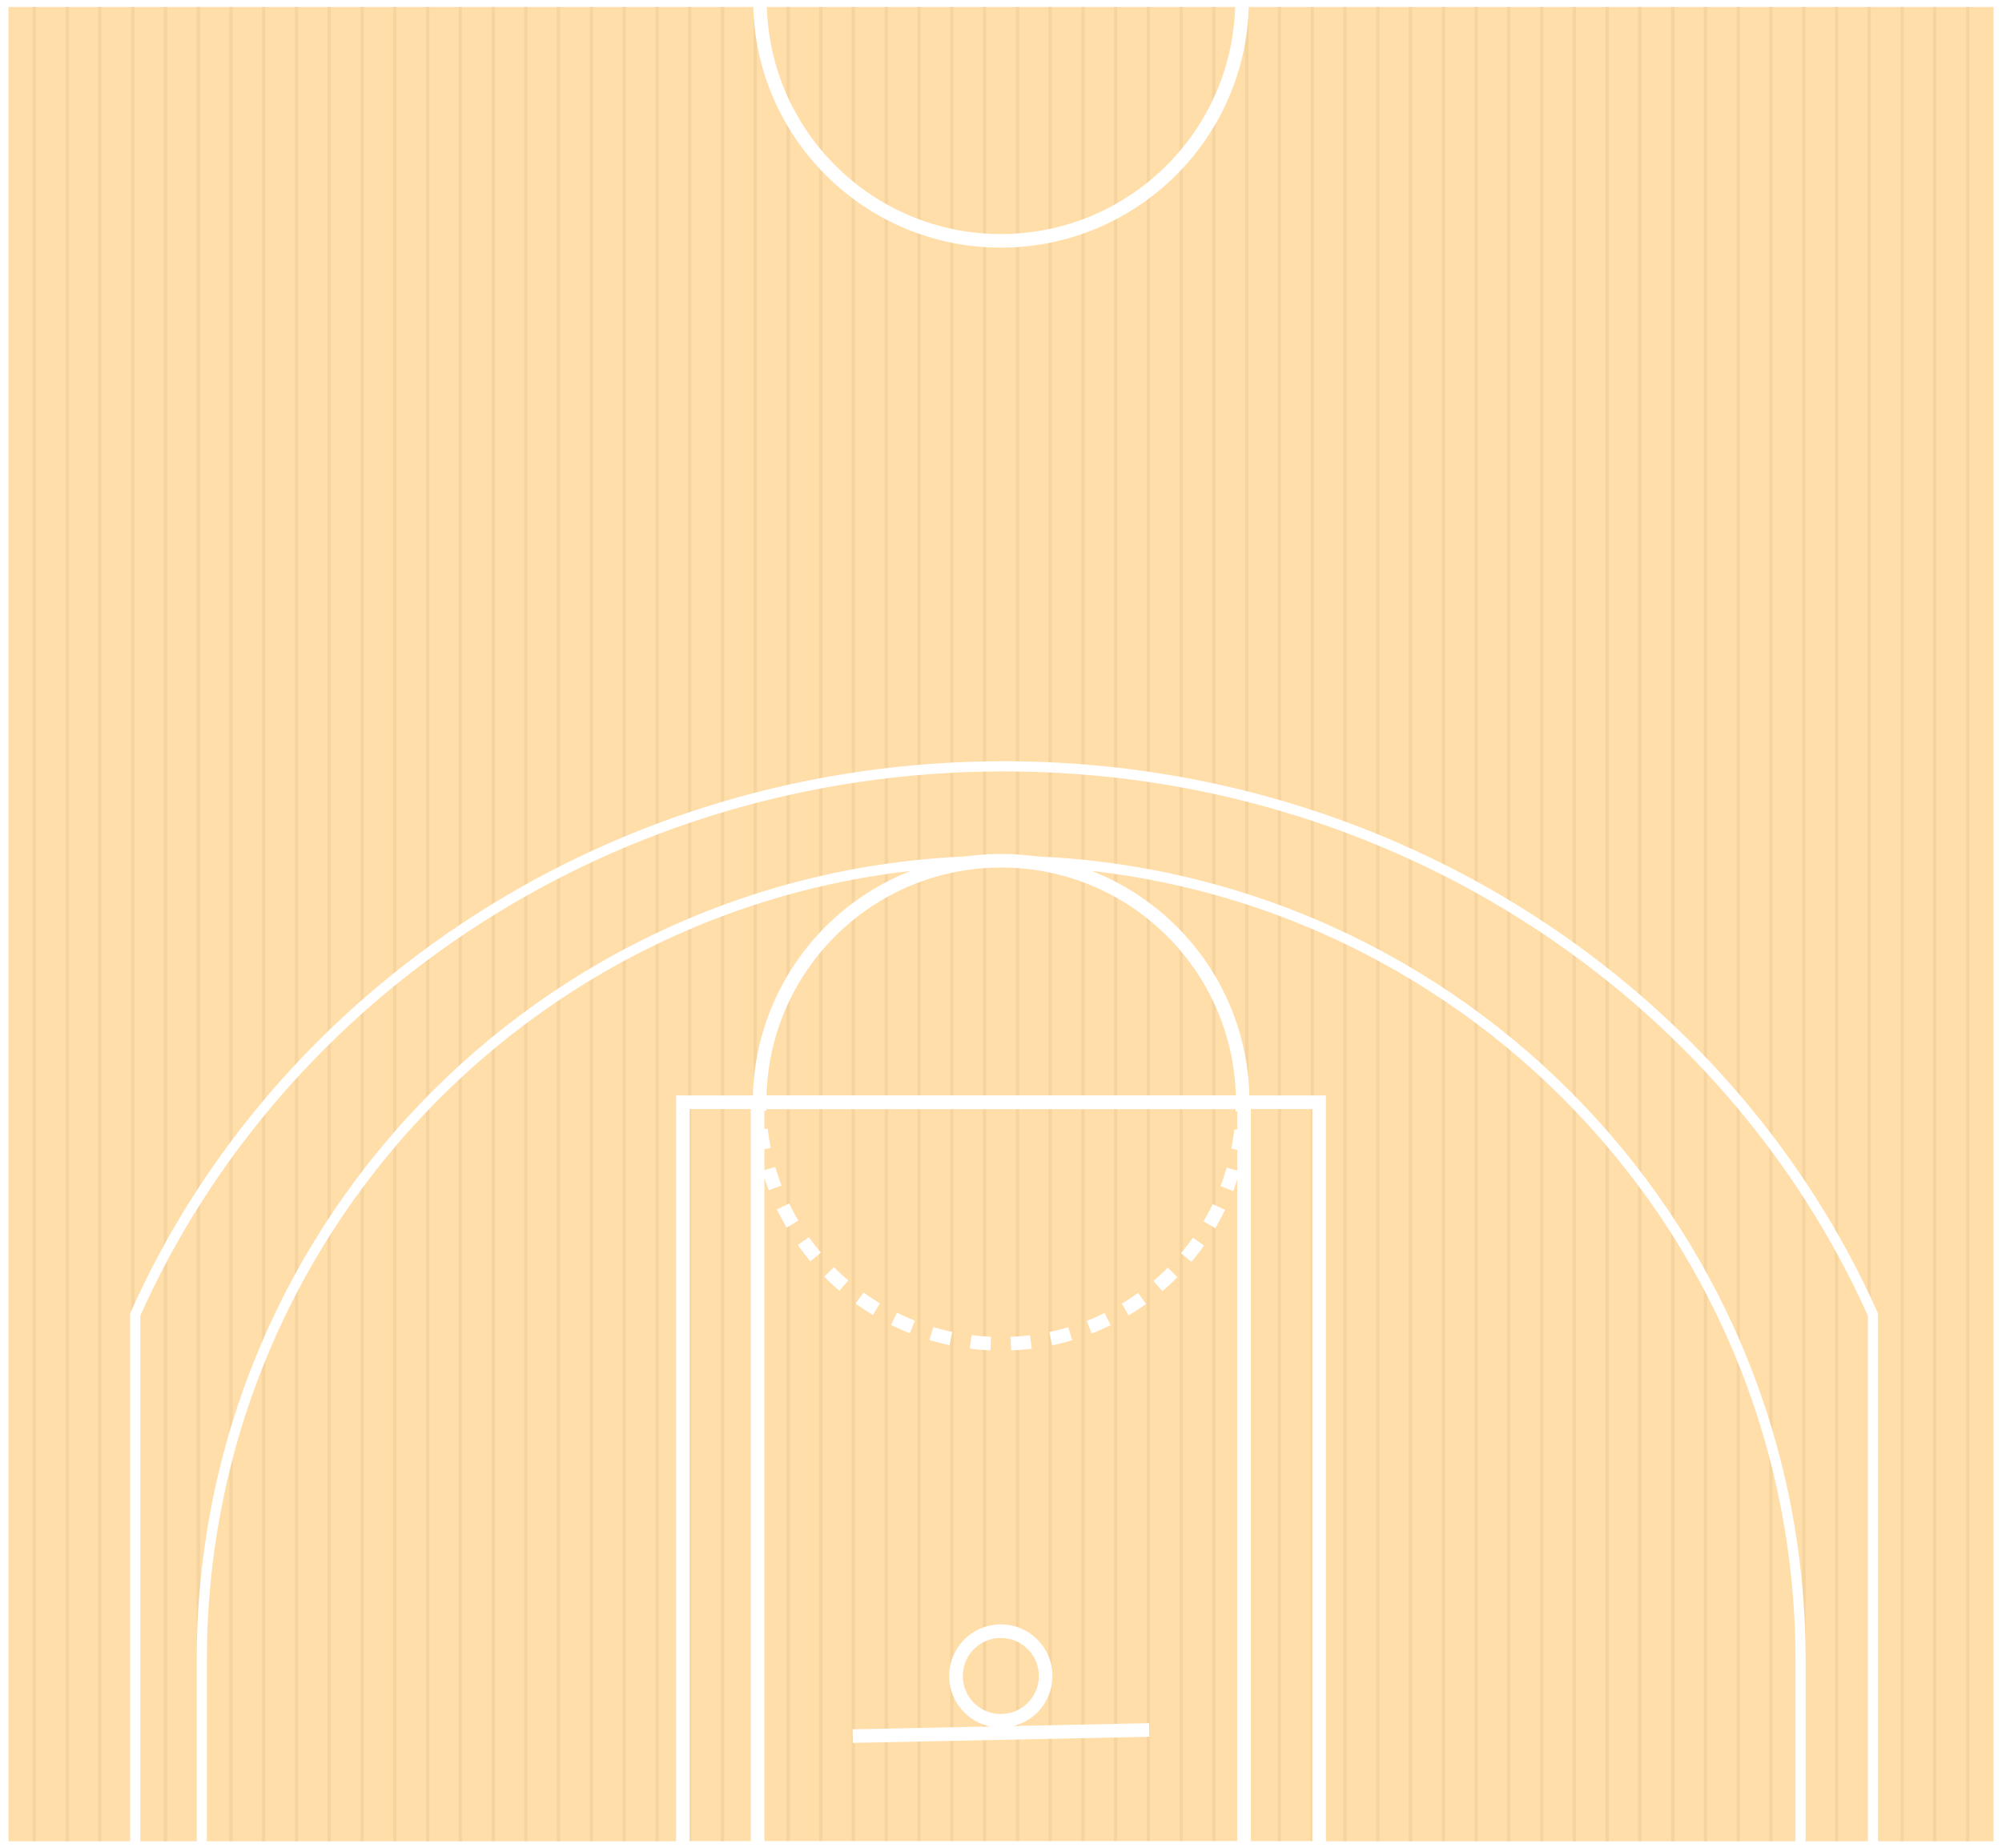 <?xml version="1.0" encoding="utf-8"?>
<!-- Generator: Adobe Illustrator 23.0.1, SVG Export Plug-In . SVG Version: 6.00 Build 0)  -->
<svg version="1.1" id="Layer_1" xmlns="http://www.w3.org/2000/svg" xmlns:xlink="http://www.w3.org/1999/xlink" x="0px" y="0px"
	 viewBox="0 0 589.3 544.1" style="enable-background:new 0 0 589.3 544.1;" xml:space="preserve">
<rect x="0" y="0" width="589.3" height="544.1" fill="#333333" stroke="none"/>
<style type="text/css">
	.st0{fill:#FFDEA9;stroke:#FFFFFF;stroke-width:4;stroke-miterlimit:10;}
	.st1{opacity:0.1;fill:none;stroke:#A97C50;stroke-miterlimit:10;enable-background:new    ;}
	.st2{fill:none;stroke:#FFFFFF;stroke-width:4;stroke-miterlimit:10;}
	.st3{fill:none;stroke:#FFFFFF;stroke-width:3;stroke-miterlimit:10;}
	.st4{fill:none;stroke:#FFFFFF;stroke-width:4;stroke-miterlimit:10;stroke-dasharray:5.92,5.92;}
</style>
<g>
	<g>
		<rect class="st0" width="589.3" height="544.1"/>
		<g>
			<line class="st1" x1="0.5" y1="0" x2="0.5" y2="544.1"/>
			<line class="st1" x1="10.1" y1="0" x2="10.1" y2="544.1"/>
			<line class="st1" x1="19.8" y1="0" x2="19.8" y2="544.1"/>
			<line class="st1" x1="29.4" y1="0" x2="29.4" y2="544.1"/>
			<line class="st1" x1="39.1" y1="0" x2="39.1" y2="544.1"/>
			<line class="st1" x1="48.7" y1="0" x2="48.7" y2="544.1"/>
			<line class="st1" x1="58.4" y1="0" x2="58.4" y2="544.1"/>
			<line class="st1" x1="68" y1="0" x2="68" y2="544.1"/>
			<line class="st1" x1="77.6" y1="0" x2="77.6" y2="544.1"/>
			<line class="st1" x1="87.3" y1="0" x2="87.3" y2="544.1"/>
			<line class="st1" x1="96.9" y1="0" x2="96.9" y2="544.1"/>
			<line class="st1" x1="106.6" y1="0" x2="106.6" y2="544.1"/>
			<line class="st1" x1="116.2" y1="0" x2="116.2" y2="544.1"/>
			<line class="st1" x1="125.9" y1="0" x2="125.9" y2="544.1"/>
			<line class="st1" x1="135.5" y1="0" x2="135.5" y2="544.1"/>
			<line class="st1" x1="145.2" y1="0" x2="145.2" y2="544.1"/>
			<line class="st1" x1="154.8" y1="0" x2="154.8" y2="544.1"/>
			<line class="st1" x1="164.4" y1="0" x2="164.4" y2="544.1"/>
			<line class="st1" x1="174.1" y1="0" x2="174.1" y2="544.1"/>
			<line class="st1" x1="183.7" y1="0" x2="183.7" y2="544.1"/>
			<line class="st1" x1="193.4" y1="0" x2="193.4" y2="544.1"/>
			<line class="st1" x1="203" y1="0" x2="203" y2="544.1"/>
			<line class="st1" x1="212.7" y1="0" x2="212.7" y2="544.1"/>
			<line class="st1" x1="222.3" y1="0" x2="222.3" y2="544.1"/>
			<line class="st1" x1="232" y1="0" x2="232" y2="544.1"/>
			<line class="st1" x1="241.6" y1="0" x2="241.6" y2="544.1"/>
			<line class="st1" x1="251.2" y1="0" x2="251.2" y2="544.1"/>
			<line class="st1" x1="260.9" y1="0" x2="260.9" y2="544.1"/>
			<line class="st1" x1="270.5" y1="0" x2="270.5" y2="544.1"/>
			<line class="st1" x1="280.2" y1="0" x2="280.2" y2="544.1"/>
			<line class="st1" x1="289.8" y1="0" x2="289.8" y2="544.1"/>
			<line class="st1" x1="299.5" y1="0" x2="299.5" y2="544.1"/>
			<line class="st1" x1="309.1" y1="0" x2="309.1" y2="544.1"/>
			<line class="st1" x1="318.8" y1="0" x2="318.8" y2="544.1"/>
			<line class="st1" x1="328.4" y1="0" x2="328.4" y2="544.1"/>
			<line class="st1" x1="338" y1="0" x2="338" y2="544.1"/>
			<line class="st1" x1="347.7" y1="0" x2="347.7" y2="544.1"/>
			<line class="st1" x1="357.3" y1="0" x2="357.3" y2="544.1"/>
			<line class="st1" x1="367" y1="0" x2="367" y2="544.1"/>
			<line class="st1" x1="376.6" y1="0" x2="376.6" y2="544.1"/>
			<line class="st1" x1="386.3" y1="0" x2="386.3" y2="544.1"/>
			<line class="st1" x1="395.9" y1="0" x2="395.9" y2="544.1"/>
			<line class="st1" x1="405.6" y1="0" x2="405.6" y2="544.1"/>
			<line class="st1" x1="415.2" y1="0" x2="415.2" y2="544.1"/>
			<line class="st1" x1="424.9" y1="0" x2="424.9" y2="544.1"/>
			<line class="st1" x1="434.5" y1="0" x2="434.5" y2="544.1"/>
			<line class="st1" x1="444.1" y1="0" x2="444.1" y2="544.1"/>
			<line class="st1" x1="453.8" y1="0" x2="453.8" y2="544.1"/>
			<line class="st1" x1="463.4" y1="0" x2="463.4" y2="544.1"/>
			<line class="st1" x1="473.1" y1="0" x2="473.1" y2="544.1"/>
			<line class="st1" x1="482.7" y1="0" x2="482.7" y2="544.1"/>
			<line class="st1" x1="492.4" y1="0" x2="492.4" y2="544.1"/>
			<line class="st1" x1="502" y1="0" x2="502" y2="544.1"/>
			<line class="st1" x1="511.7" y1="0" x2="511.7" y2="544.1"/>
			<line class="st1" x1="521.3" y1="0" x2="521.3" y2="544.1"/>
			<line class="st1" x1="531" y1="0" x2="531" y2="544.1"/>
			<line class="st1" x1="540.6" y1="0" x2="540.6" y2="544.1"/>
			<line class="st1" x1="550.2" y1="0" x2="550.2" y2="544.1"/>
			<line class="st1" x1="559.9" y1="0" x2="559.9" y2="544.1"/>
			<line class="st1" x1="569.5" y1="0" x2="569.5" y2="544.1"/>
			<line class="st1" x1="579.2" y1="0" x2="579.2" y2="544.1"/>
			<line class="st1" x1="588.8" y1="0" x2="588.8" y2="544.1"/>
		</g>
		<rect x="201" y="324.5" class="st2" width="187.3" height="219.6"/>
		<rect x="223" y="324.5" class="st2" width="143.2" height="219.6"/>
		<path class="st2" d="M365.8,324.5c0-39.3-31.8-71.1-71.1-71.1s-71.1,31.8-71.1,71.1"/>
		<path class="st2" d="M223.7,0c0,39.2,31.8,70.9,70.9,70.9S365.6,39.2,365.6,0"/>
		<circle class="st2" cx="294.6" cy="493.4" r="13.2"/>
		<line class="st2" x1="251" y1="511.1" x2="338.3" y2="509.3"/>
		<path class="st3" d="M59.4,544.1v-55.4c0-129.9,105.3-235.3,235.3-235.3s235.3,105.3,235.3,235.3v55.4"/>
		<g>
			<g>
				<path class="st2" d="M223.5,324.5c0,0.9,0,1.8,0.1,2.7"/>
				<path class="st4" d="M224,332.5c4,35.5,34.1,63.1,70.7,63.1c37.5,0,68.2-29,70.9-65.8"/>
				<path class="st2" d="M365.7,327.2c0-0.9,0.1-1.8,0.1-2.7"/>
			</g>
		</g>
		<path class="st3" d="M551.3,544.1V387c-42.3-94.8-140.9-161.4-255.8-161.4S82,292.2,39.8,387l0,0v157.1"/>
	</g>
	<rect x="0.5" y="0" class="st2" width="588.3" height="544.1"/>
</g>
</svg>
